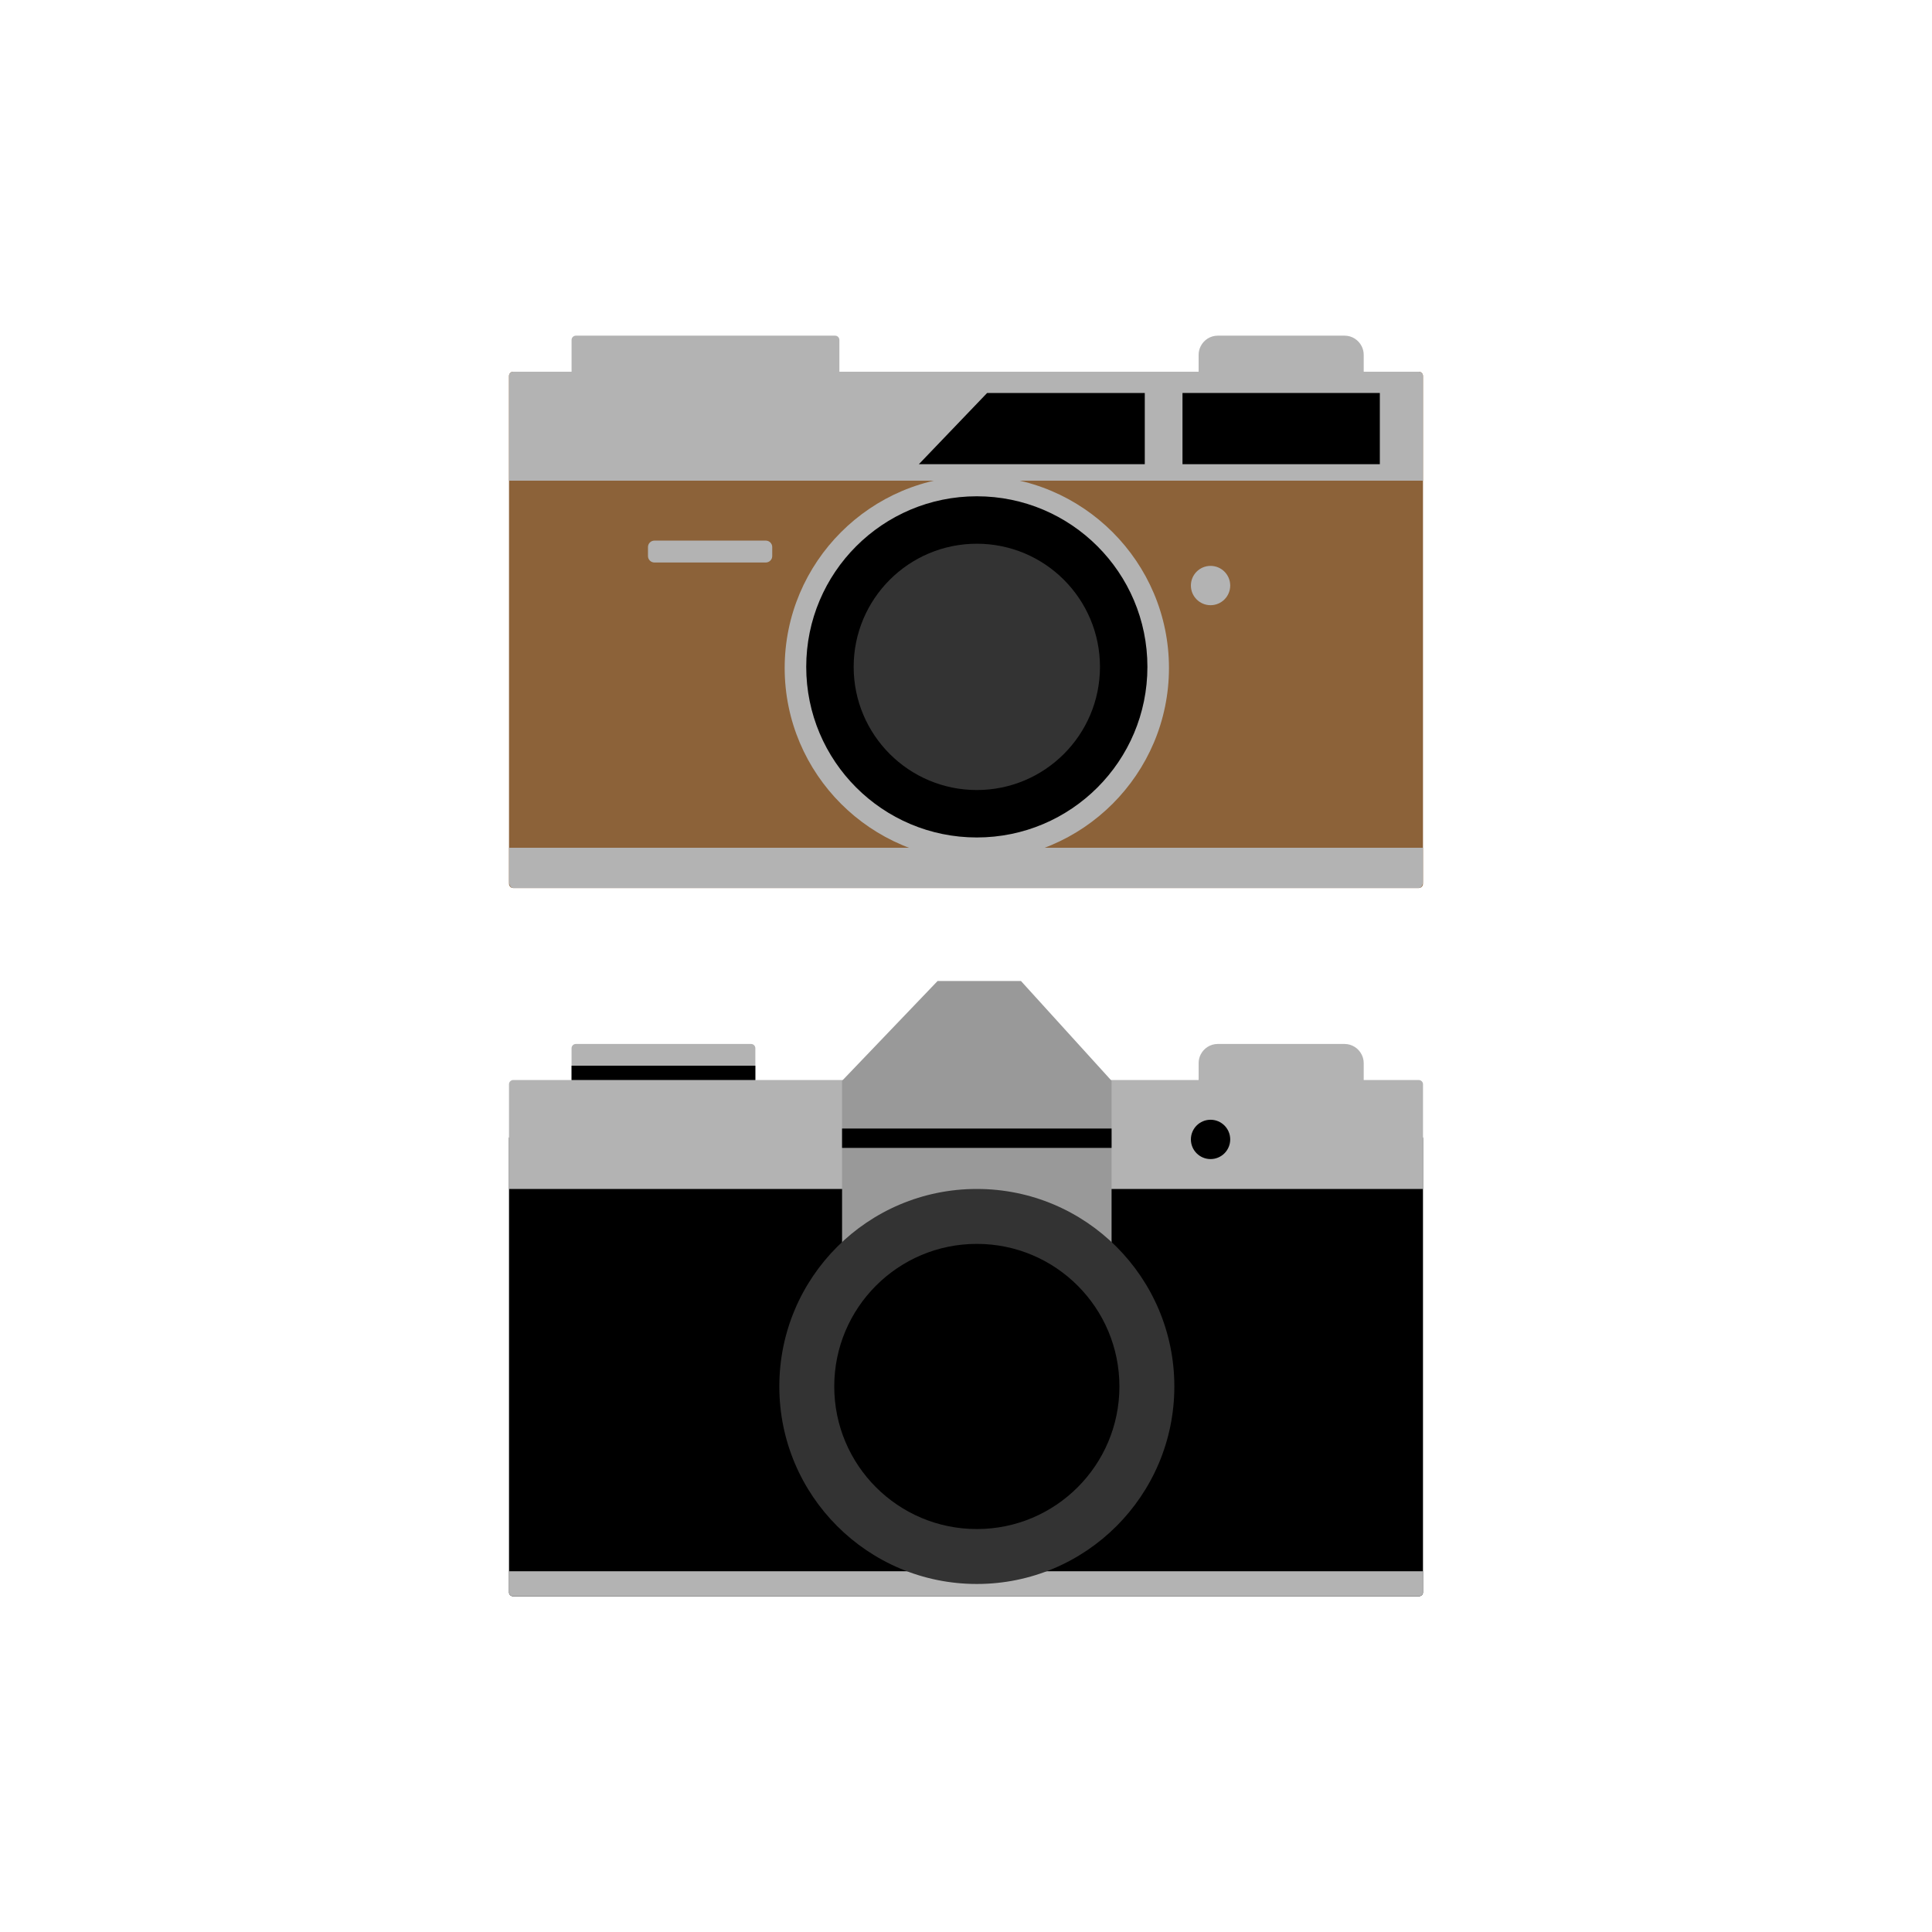 <?xml version="1.0" encoding="iso-8859-1"?>
<!-- Generator: Adobe Illustrator 21.1.0, SVG Export Plug-In . SVG Version: 6.00 Build 0)  -->
<svg version="1.1" id="Calque_1" xmlns="http://www.w3.org/2000/svg" xmlns:xlink="http://www.w3.org/1999/xlink" x="0px" y="0px"
	 width="432px" height="432px" viewBox="0 0 432 432" enable-background="new 0 0 432 432" xml:space="preserve">
<g>
	<g>
		<g>
			<path fill="#8C6239" d="M318.185,84.068v113.545c0,0.531-0.431,0.955-0.955,0.955H114.77c-0.531,0-0.955-0.425-0.955-0.955
				V84.068c0-0.524,0.425-0.956,0.955-0.956h202.46C317.754,83.113,318.185,83.544,318.185,84.068z"/>
			<path fill="#B3B3B3" d="M317.23,83.113h-12.302v-3.779c0-0.69-0.166-1.347-0.464-1.924c-0.703-1.393-2.15-2.356-3.809-2.356
				h-28.36c-1.665,0-3.112,0.962-3.815,2.356c-0.299,0.577-0.464,1.234-0.464,1.924v3.779h-80.328v-7.103
				c0-0.524-0.431-0.955-0.955-0.955h-57.974c-0.524,0-0.955,0.431-0.955,0.955v7.103H114.77c-0.531,0-0.955,0.431-0.955,0.956
				v23.41h204.371v-23.41C318.185,83.544,317.754,83.113,317.23,83.113z"/>
			<path fill="#B3B3B3" d="M318.185,189.558v7.541c0,0.816-0.431,1.469-0.955,1.469H114.77c-0.531,0-0.955-0.653-0.955-1.469v-7.541
				H318.185z"/>
		</g>
		<g>
			<g>
				<path fill="#B3B3B3" d="M218.419,106.401c-23.695,0-42.964,19.276-42.964,42.964c0,23.688,19.269,42.964,42.964,42.964
					c23.688,0,42.964-19.276,42.964-42.964C261.383,125.677,242.108,106.401,218.419,106.401z"/>
				<circle cx="218.419" cy="149.115" r="38.145"/>
				<circle fill="#333333" cx="218.419" cy="149.115" r="27.537"/>
			</g>
			<g>
				<polygon points="205.463,103.795 220.725,87.87 255.976,87.87 255.976,103.795 				"/>
				<rect x="264.409" y="87.87" width="44.126" height="15.925"/>
			</g>
			<g>
				<circle fill="#B3B3B3" cx="270.683" cy="130.928" r="4.396"/>
				<path fill="#B3B3B3" d="M171.234,125.775h-24.906c-0.792,0-1.44-0.648-1.44-1.44v-2.014c0-0.792,0.648-1.44,1.44-1.44h24.906
					c0.792,0,1.44,0.648,1.44,1.44v2.014C172.674,125.127,172.026,125.775,171.234,125.775z"/>
			</g>
		</g>
	</g>
	<g>
		<g>
			<path d="M318.185,254.55v101.541c0,0.475-0.431,0.854-0.955,0.854H114.77c-0.531,0-0.955-0.38-0.955-0.854V254.55
				c0-0.469,0.425-0.854,0.955-0.854h202.46C317.754,253.696,318.185,254.082,318.185,254.55z"/>
			<path fill="#B3B3B3" d="M318.19,242.443v23.41H113.81v-23.41c0-0.52,0.43-0.95,0.96-0.95h13.03v-7.11c0-0.52,0.43-0.95,0.96-0.95
				h39.19c0.52,0,0.95,0.43,0.95,0.95v7.11h99.12v-3.78c0-0.69,0.16-1.35,0.46-1.93c0.7-1.39,2.15-2.35,3.81-2.35h28.36
				c1.66,0,3.11,0.96,3.81,2.35c0.3,0.58,0.47,1.24,0.47,1.93v3.78h12.3C317.75,241.493,318.19,241.923,318.19,242.443z"/>
			<path fill="#B3B3B3" d="M318.185,351.34v4.692c0,0.508-0.431,0.914-0.955,0.914H114.77c-0.531,0-0.955-0.406-0.955-0.914v-4.692
				H318.185z"/>
		</g>
		<g>
			<circle cx="270.683" cy="254.776" r="4.396"/>
		</g>
		<path fill="#999999" d="M248.55,241.663v46.38h-60.26v-35.7c0-6.45,0-10.68,0-10.68l21.36-22.31h18.64L248.55,241.663z"/>
		<g>
			<circle fill="#333333" cx="218.422" cy="310.017" r="44.164"/>
			<circle cx="218.422" cy="310.017" r="31.882"/>
		</g>
		<g>
			<rect x="127.8" y="238.293" width="41.1" height="3.2"/>
			<rect x="188.29" y="252.343" width="60.26" height="4.33"/>
		</g>
	</g>
</g>
</svg>
